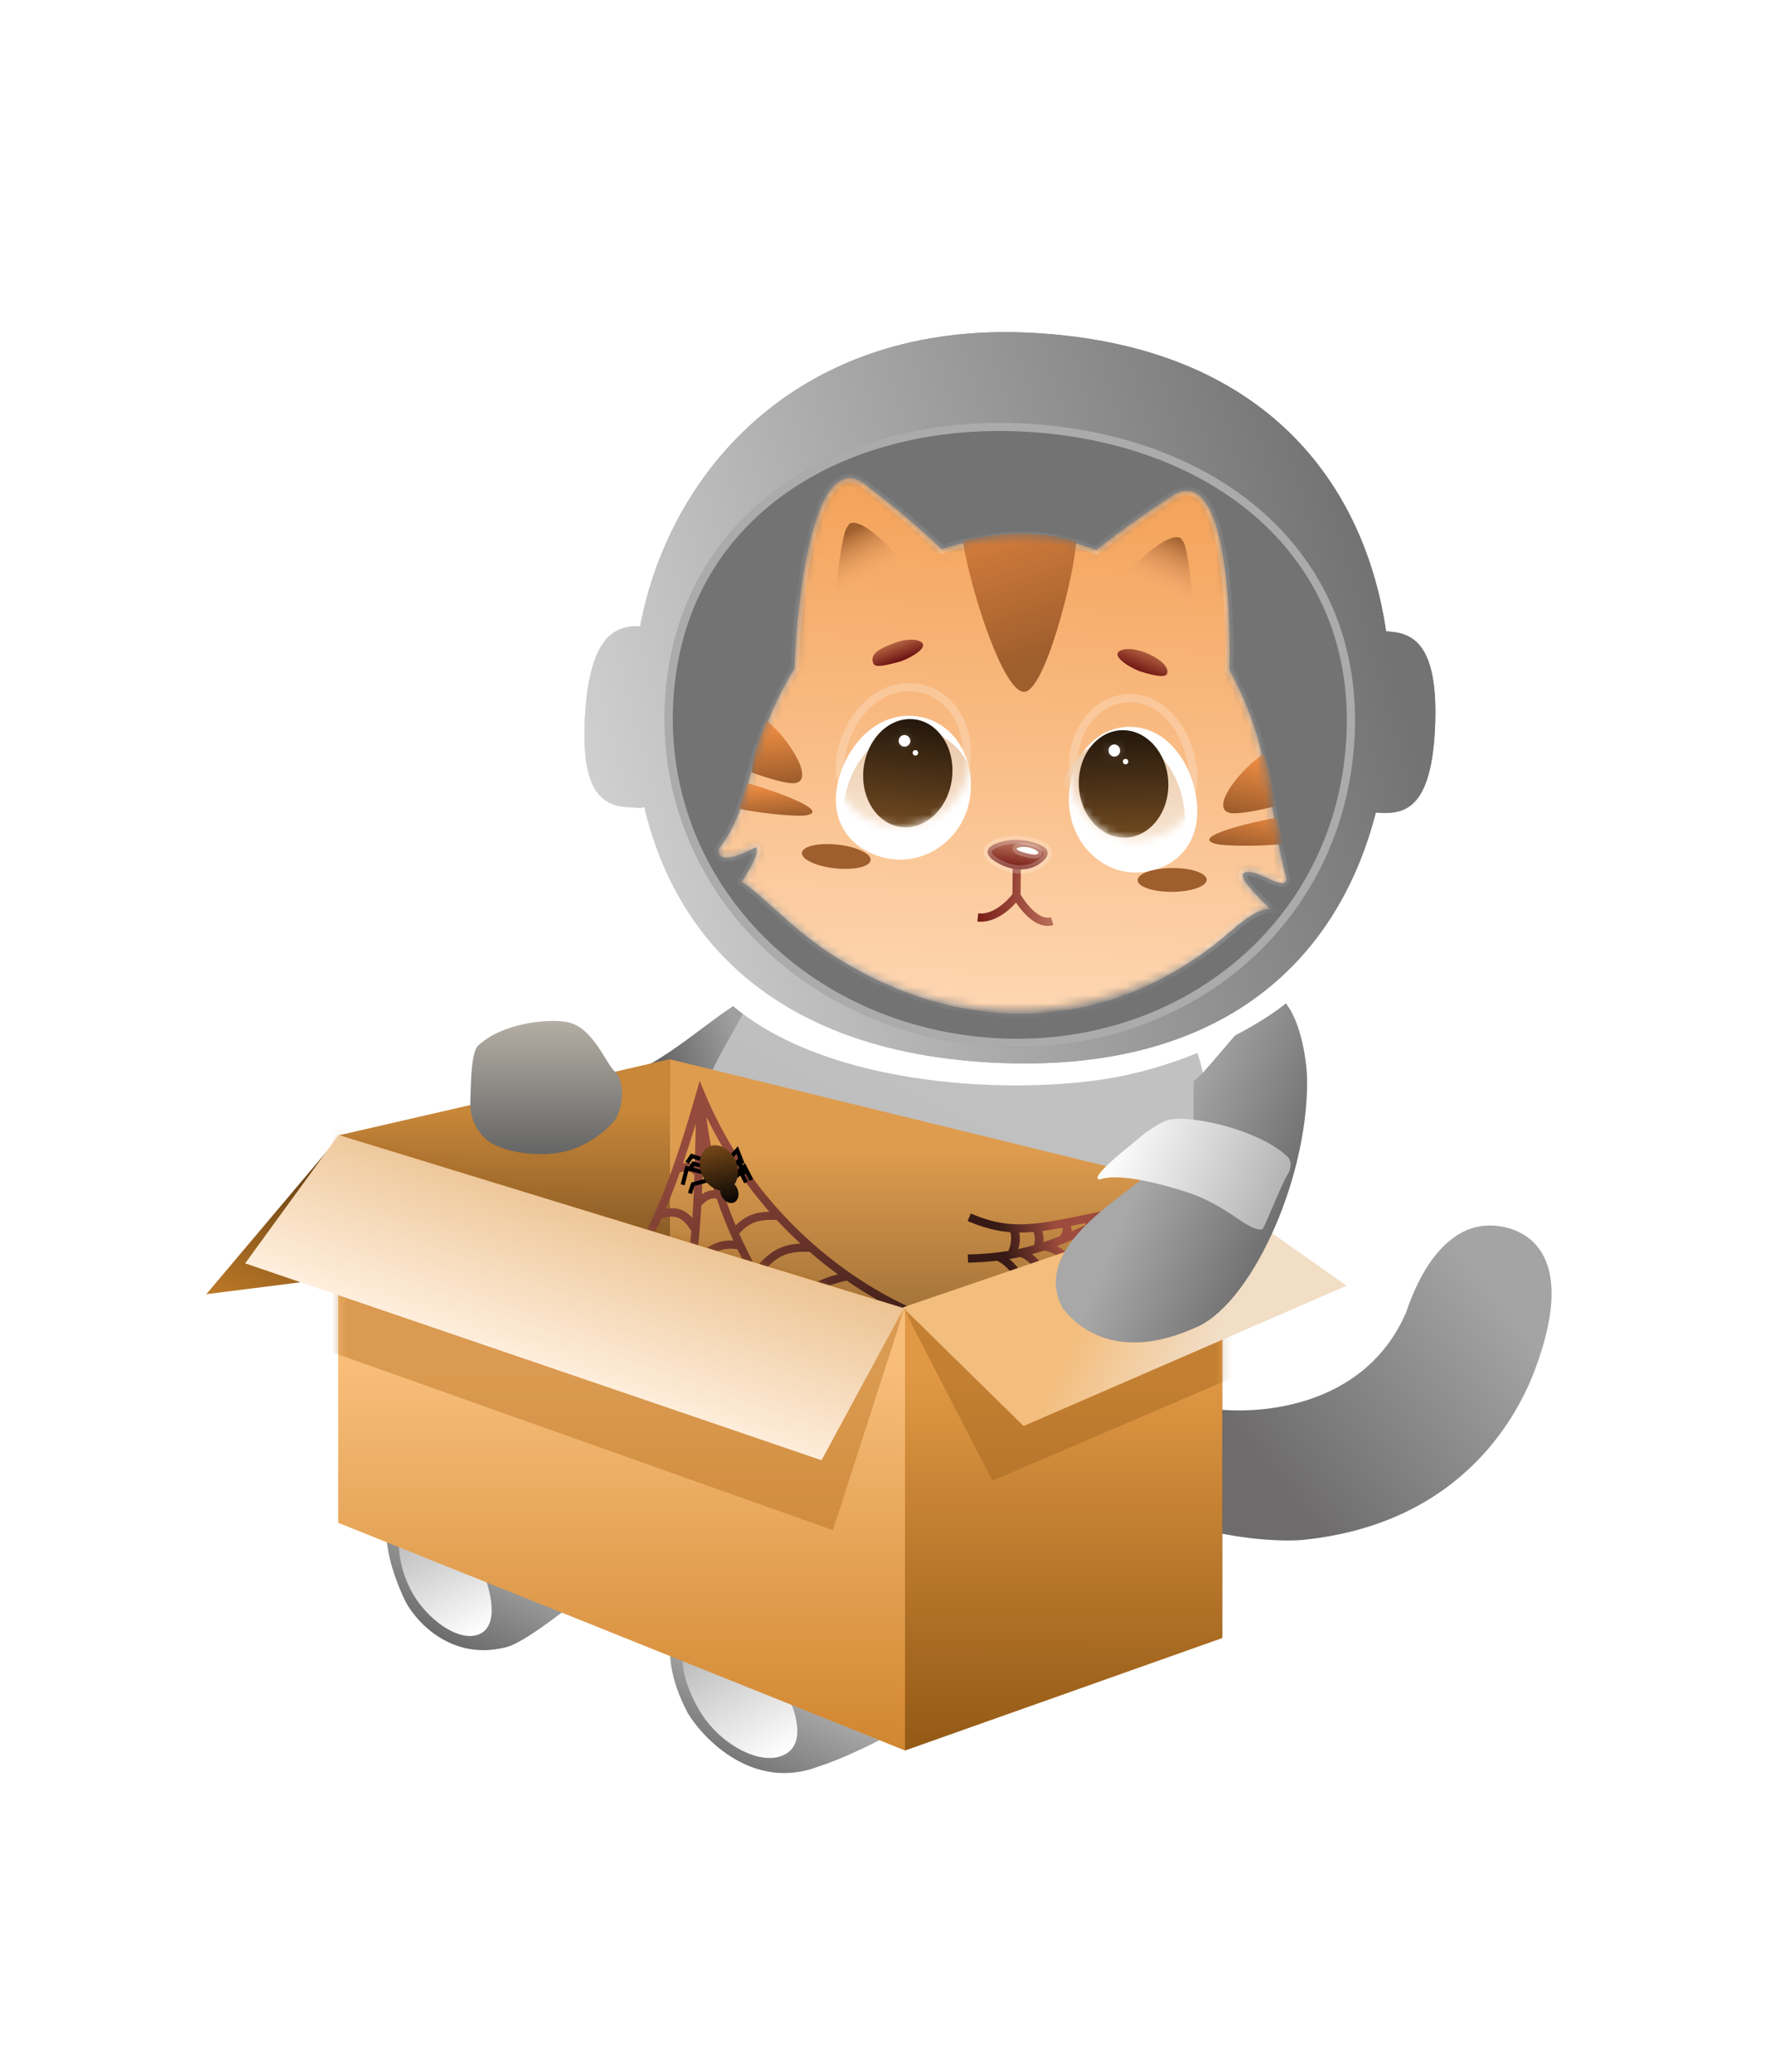 <svg width="216" height="253" viewBox="0 0 216 253" fill="none" xmlns="http://www.w3.org/2000/svg">
<path d="M80.599 160.945C84.189 147.627 85.347 128.433 90.409 121.918L144.944 126.118C147.558 128.753 148.419 142.329 148.915 147.178C151.442 171.903 138.766 188.965 132.112 194.405C118.756 207.52 105.029 214.08 99.835 215.721C92.08 218.616 86.024 212.536 83.966 209.134C79.628 200.825 82.829 196.408 84.971 195.238C89.171 193.826 92.762 184.815 92.798 184.091L88.597 180.69C85.438 178.048 83.581 181.694 83.581 183.295C83.581 184.381 66.275 199.942 61.859 201.1C54.898 202.926 50.478 197.638 49.366 195.238C45.489 186.871 47.247 181.944 50.478 180.69L80.599 160.945Z" fill="url(#paint0_linear_330_3178)"/>
<path d="M58.228 190.232C59.943 193.666 61.057 198.267 58.642 199.472C56.227 200.678 51.971 197.762 50.068 193.952C48.166 190.142 48.271 185.783 50.228 184.806C52.184 183.83 56.514 186.797 58.228 190.232Z" fill="url(#paint1_linear_330_3178)"/>
<path d="M95.066 204.812C97.684 209.337 98.179 212.856 95.935 214.154C93.037 215.831 87.784 212.96 85.364 208.778C82.945 204.595 82.466 200.624 85.364 198.947C88.262 197.27 92.447 200.287 95.066 204.812Z" fill="url(#paint2_linear_330_3178)"/>
<path d="M171.695 160.226C166.539 172.159 153.038 172.946 146.932 171.847C141.743 174.949 133.356 181.919 141.321 184.989C149.285 188.059 156.586 188.271 159.241 187.994C179.225 185.904 185.694 171.847 187.443 167.177C192.279 154.26 187.443 150.265 182.917 149.691C176.473 148.875 173.07 156.075 171.695 160.226Z" fill="url(#paint3_linear_330_3178)"/>
<path d="M91.749 121.933C89.794 121.535 81.178 130.1 76.797 130.933L78.137 133.663L85.775 133.032L87.875 128.884L91.749 121.933Z" fill="url(#paint4_linear_330_3178)"/>
<path d="M25.19 158.013L41.228 139.006V155.985L25.19 158.013Z" fill="url(#paint5_linear_330_3178)"/>
<path d="M81.828 173.905L81.828 129.34L149.238 145.848L149.238 199.826L81.828 173.905Z" fill="url(#paint6_linear_330_3178)"/>
<path d="M41.387 185.599L41.388 138.608L81.826 129.304L81.826 175.209L41.387 185.599Z" fill="url(#paint7_linear_330_3178)"/>
<g filter="url(#filter0_d_330_3178)">
<path d="M113.708 157.929C104.356 155.768 89.235 146.826 81.983 129.293L81.434 127.965L81.04 129.348C78.318 138.917 76.001 144.879 73.167 149.416C70.339 153.943 66.979 157.083 62.113 160.983L62.738 161.763C65.931 159.204 68.513 156.941 70.733 154.382C71.168 154.315 71.699 154.362 72.298 154.53C73.002 154.727 73.765 155.079 74.517 155.544C75.923 156.413 77.246 157.646 78.067 158.906C77.158 161.829 75.945 164.842 74.318 168.218L74.768 168.435L75.219 168.652C76.313 166.382 77.221 164.27 77.979 162.241C79.016 161.364 80.477 160.81 82.149 160.506C83.856 160.195 85.739 160.151 87.519 160.259C89.298 160.367 90.959 160.626 92.212 160.911C92.84 161.054 93.357 161.202 93.733 161.337C93.921 161.405 94.066 161.466 94.166 161.518C94.281 161.578 94.291 161.601 94.268 161.572L94.277 161.565C96.699 164.612 99.303 167.416 101.962 169.923L102.648 169.196C101.613 168.22 100.589 167.198 99.581 166.137C100.981 163.761 102.193 162.105 103.642 160.832C105.144 159.511 106.927 158.573 109.494 157.688C110.9 158.21 112.239 158.616 113.482 158.903L113.708 157.929ZM89.653 155.058C90.751 156.801 91.921 158.49 93.149 160.114C92.926 160.054 92.687 159.994 92.434 159.936C91.127 159.639 89.414 159.372 87.581 159.261C85.749 159.15 83.78 159.192 81.97 159.521C80.741 159.744 79.564 160.105 78.549 160.654C78.983 159.381 79.358 158.133 79.684 156.889C80.234 156.32 81.06 155.854 82.048 155.501C83.047 155.143 84.176 154.91 85.27 154.787C86.364 154.665 87.407 154.653 88.229 154.729C88.641 154.768 88.986 154.826 89.25 154.9C89.461 154.958 89.587 155.017 89.653 155.058ZM76.91 150.588C78.008 151.134 79.014 151.94 79.576 152.753C79.275 154.403 78.902 156.019 78.439 157.652C77.545 156.498 76.33 155.433 75.068 154.653C74.264 154.155 73.427 153.765 72.626 153.541C72.281 153.445 71.936 153.378 71.598 153.348C72.441 152.299 73.234 151.192 73.989 149.987C74.721 149.812 75.803 150.038 76.91 150.588ZM86.042 148.533C86.905 150.336 87.856 152.096 88.88 153.804C88.703 153.776 88.516 153.752 88.321 153.734C87.421 153.65 86.309 153.664 85.158 153.793C84.007 153.923 82.799 154.17 81.71 154.559C81.126 154.768 80.567 155.025 80.066 155.331C80.39 153.918 80.655 152.501 80.872 151.048C81.806 149.986 82.627 149.263 83.469 148.857C84.24 148.485 85.055 148.365 86.042 148.533ZM78.67 144.641C79.247 144.829 79.812 145.308 80.414 146.292C80.262 148.072 80.066 149.76 79.806 151.404C79.146 150.716 78.282 150.102 77.39 149.659C76.505 149.219 75.525 148.914 74.638 148.907C75.373 147.644 76.075 146.276 76.76 144.765C77.537 144.517 78.143 144.469 78.67 144.641ZM83.518 142.363C84.107 144.098 84.788 145.801 85.546 147.468C84.643 147.412 83.821 147.575 83.034 147.955C82.364 148.279 81.732 148.754 81.103 149.353C81.344 147.402 81.511 145.37 81.633 143.19C82.017 142.798 82.341 142.547 82.653 142.421C82.912 142.316 83.185 142.286 83.518 142.363ZM108.089 157.137C105.992 157.944 104.383 158.848 102.981 160.08C101.472 161.407 100.23 163.092 98.867 165.377C97.969 164.408 97.087 163.406 96.226 162.374C97.147 160.45 97.993 159.077 99.124 157.997C100.302 156.874 101.823 156.035 104.142 155.259C105.489 155.98 106.811 156.606 108.089 157.137ZM102.97 154.613C101.019 155.341 99.593 156.168 98.435 157.274C97.266 158.389 96.397 159.762 95.526 161.525C94.531 160.299 93.569 159.032 92.644 157.729C93.382 155.997 94.13 154.89 95.124 154.103C96.135 153.303 97.446 152.796 99.382 152.351C100.583 153.181 101.783 153.934 102.97 154.613ZM80.793 139.463C80.73 141.317 80.651 143.053 80.537 144.704C80.079 144.188 79.586 143.843 79.034 143.663C78.472 143.48 77.886 143.481 77.27 143.602C77.855 142.234 78.43 140.754 79.006 139.137C79.463 139.022 79.811 138.987 80.095 139.041C80.346 139.089 80.575 139.21 80.793 139.463ZM98.307 151.588C96.737 152.006 95.511 152.521 94.503 153.318C93.454 154.149 92.679 155.253 91.975 156.768C90.857 155.137 89.8 153.452 88.824 151.718C89.822 150.484 90.647 149.753 91.527 149.336C92.431 148.907 93.446 148.78 94.871 148.849C96.005 149.834 97.153 150.747 98.307 151.588ZM90.84 144.945C91.787 145.968 92.758 146.933 93.745 147.842C92.763 147.88 91.907 148.048 91.098 148.432C90.115 148.899 89.245 149.66 88.305 150.774C87.568 149.41 86.878 148.019 86.249 146.601C86.916 145.906 87.478 145.492 88.128 145.248C88.806 144.994 89.626 144.906 90.84 144.945ZM81.886 136.371C82.228 138.044 82.662 139.695 83.176 141.321C82.865 141.319 82.567 141.376 82.276 141.494C82.077 141.575 81.886 141.682 81.703 141.809C81.782 140.1 81.839 138.298 81.886 136.371ZM86.192 139.136C87.373 140.854 88.627 142.455 89.934 143.942C89.106 143.967 88.41 144.074 87.777 144.312C87.051 144.584 86.443 145.014 85.823 145.613C85.054 143.788 84.382 141.923 83.826 140.025C84.275 139.532 84.613 139.303 84.943 139.193C85.266 139.086 85.636 139.077 86.192 139.136ZM80.954 133.192C80.92 134.958 80.882 136.619 80.835 138.194C80.682 138.122 80.521 138.068 80.349 138.035C80.044 137.977 79.724 137.985 79.392 138.034C79.907 136.538 80.426 134.93 80.954 133.192ZM82.252 132.34C83.236 134.384 84.326 136.302 85.498 138.099C85.198 138.108 84.91 138.15 84.628 138.244C84.231 138.375 83.874 138.601 83.516 138.923C82.937 136.765 82.507 134.568 82.252 132.34Z" fill="url(#paint8_linear_330_3178)"/>
</g>
<g filter="url(#filter1_d_330_3178)">
<path d="M137.354 143.323C132.312 144.302 129.077 145.123 126.323 145.396C123.62 145.663 121.427 145.393 118.538 144.163L118.147 145.082C120.054 145.894 121.693 146.313 123.355 146.444C123.372 146.493 123.39 146.547 123.404 146.608C123.456 146.827 123.475 147.095 123.458 147.383C123.431 147.856 123.309 148.343 123.125 148.733C121.631 148.978 120.026 149.119 118.171 149.165L118.184 149.665L118.196 150.165C119.471 150.133 120.634 150.054 121.724 149.932C122.309 150.176 122.875 150.65 123.396 151.285C123.94 151.947 124.413 152.748 124.795 153.545C125.178 154.341 125.464 155.117 125.639 155.721C125.727 156.023 125.784 156.273 125.813 156.456C125.827 156.547 125.833 156.612 125.834 156.652C125.834 156.656 125.834 156.66 125.834 156.663C125.058 158.413 124.436 160.187 123.959 161.916L124.923 162.182C125.092 161.57 125.279 160.953 125.485 160.335C126.799 160.417 127.768 160.574 128.629 160.897C129.539 161.238 130.359 161.777 131.347 162.661C131.457 163.374 131.6 164.036 131.771 164.634L132.733 164.358C131.432 159.822 131.751 151.23 137.829 144.139L138.763 143.049L137.354 143.323ZM127.64 153.132C127.241 153.811 126.869 154.501 126.522 155.199C126.33 154.587 126.053 153.855 125.696 153.112C125.291 152.268 124.778 151.392 124.169 150.65C123.892 150.313 123.587 149.999 123.259 149.724C123.71 149.651 124.15 149.564 124.584 149.472C124.92 149.579 125.288 149.806 125.659 150.134C126.05 150.479 126.421 150.909 126.737 151.351C127.053 151.794 127.306 152.237 127.466 152.598C127.546 152.779 127.598 152.93 127.625 153.043C127.634 153.082 127.637 153.112 127.64 153.132ZM126.256 148.024C125.623 148.206 124.988 148.369 124.338 148.506C124.441 148.158 124.503 147.794 124.523 147.446C124.542 147.118 124.522 146.789 124.457 146.488C125.019 146.491 125.59 146.465 126.182 146.413C126.263 146.58 126.329 146.817 126.352 147.102C126.381 147.446 126.341 147.78 126.256 148.024ZM129.673 150.085C129.191 150.721 128.737 151.375 128.309 152.043C128.12 151.647 127.86 151.204 127.551 150.771C127.201 150.281 126.781 149.791 126.321 149.385C126.221 149.297 126.117 149.211 126.011 149.13C126.524 148.992 127.034 148.842 127.545 148.675C128.211 148.84 128.687 149.025 129.031 149.27C129.314 149.472 129.524 149.727 129.673 150.085ZM129.767 146.109C129.775 146.274 129.704 146.524 129.425 146.926C128.739 147.2 128.072 147.444 127.412 147.664C127.431 147.459 127.433 147.252 127.417 147.052C127.396 146.806 127.347 146.542 127.259 146.294C128.023 146.193 128.83 146.058 129.7 145.894C129.744 145.97 129.763 146.04 129.767 146.109ZM125.844 156.64C125.847 156.628 125.85 156.613 125.857 156.597L125.862 156.6C125.856 156.613 125.85 156.627 125.844 156.64ZM131.181 161.221C130.453 160.66 129.753 160.25 128.979 159.96C128.057 159.614 127.056 159.446 125.826 159.356C125.992 158.901 126.169 158.446 126.356 157.991C127.361 157.972 128.116 158.038 128.808 158.268C129.542 158.511 130.245 158.95 131.114 159.736C131.119 160.247 131.143 160.743 131.181 161.221ZM131.83 147.559C131.312 148.095 130.818 148.652 130.347 149.227C130.153 148.926 129.911 148.67 129.611 148.456C129.443 148.336 129.259 148.232 129.063 148.139C129.784 147.867 130.519 147.566 131.286 147.235C131.502 147.304 131.639 147.371 131.728 147.444C131.768 147.476 131.802 147.513 131.83 147.559ZM131.136 158.447C130.457 157.914 129.815 157.549 129.122 157.319C128.399 157.08 127.647 156.995 126.784 156.988C127.029 156.44 127.287 155.895 127.562 155.356C128.433 155.307 129.04 155.388 129.566 155.616C130.11 155.851 130.616 156.263 131.249 156.955C131.195 157.462 131.158 157.96 131.136 158.447ZM131.417 155.699C130.949 155.259 130.484 154.924 129.963 154.698C129.398 154.454 128.797 154.35 128.1 154.342C128.475 153.665 128.876 152.999 129.302 152.348C129.999 152.498 130.452 152.68 130.793 152.926C131.15 153.185 131.426 153.544 131.721 154.124C131.601 154.655 131.5 155.18 131.417 155.699ZM132.537 145.584C131.942 145.856 131.371 146.11 130.817 146.348C130.83 146.259 130.836 146.171 130.832 146.083C130.824 145.942 130.793 145.813 130.746 145.69C131.301 145.58 131.881 145.46 132.491 145.333C132.506 145.362 132.518 145.389 132.527 145.414C132.543 145.464 132.549 145.518 132.537 145.584ZM132.486 151.453C132.331 151.898 132.191 152.343 132.064 152.785C131.866 152.53 131.644 152.307 131.38 152.116C130.971 151.82 130.489 151.619 129.902 151.464C130.239 150.987 130.59 150.521 130.956 150.065C131.33 150.184 131.582 150.313 131.79 150.491C132.023 150.69 132.233 150.977 132.486 151.453ZM133.965 148.057C133.577 148.792 133.233 149.531 132.932 150.27C132.782 150.065 132.622 149.886 132.441 149.731C132.198 149.524 131.933 149.371 131.636 149.248C132.166 148.639 132.725 148.055 133.312 147.499C133.541 147.569 133.66 147.639 133.738 147.71C133.814 147.781 133.883 147.88 133.965 148.057ZM132.544 146.847C132.509 146.806 132.471 146.767 132.43 146.729C132.582 146.661 132.736 146.592 132.891 146.521C132.774 146.629 132.659 146.738 132.544 146.847ZM133.532 145.124C133.531 145.122 133.53 145.12 133.529 145.118C133.538 145.116 133.547 145.114 133.556 145.112C133.548 145.116 133.54 145.12 133.532 145.124ZM135.307 145.808C135.025 146.227 134.761 146.648 134.512 147.072C134.482 147.039 134.45 147.007 134.417 146.976C134.328 146.894 134.23 146.825 134.126 146.764C134.509 146.433 134.901 146.113 135.307 145.808Z" fill="url(#paint9_linear_330_3178)"/>
</g>
<path d="M41.3 185.925V138.645L110.52 159.765V213.729L41.3 185.925Z" fill="url(#paint10_linear_330_3178)"/>
<mask id="mask0_330_3178" style="mask-type:alpha" maskUnits="userSpaceOnUse" x="41" y="138" width="70" height="76">
<path d="M41.3 185.925V138.645L110.52 159.765V213.729L41.3 185.925Z" fill="url(#paint11_linear_330_3178)"/>
</mask>
<g mask="url(#mask0_330_3178)">
<g filter="url(#filter2_f_330_3178)">
<path d="M101.703 186.83L110.427 159.787L36.607 134.445L24.664 159.461L101.703 186.83Z" fill="#AF6815" fill-opacity="0.4"/>
</g>
</g>
<path d="M110.505 213.729V160.003L149.241 146.102V199.999L110.505 213.729Z" fill="url(#paint12_linear_330_3178)"/>
<mask id="mask1_330_3178" style="mask-type:alpha" maskUnits="userSpaceOnUse" x="110" y="146" width="40" height="68">
<path d="M110.505 213.729V160.003L149.241 146.102V199.999L110.505 213.729Z" fill="url(#paint13_linear_330_3178)"/>
</mask>
<g mask="url(#mask1_330_3178)">
<g filter="url(#filter3_f_330_3178)">
<path d="M121.181 180.784L110.356 159.823L149.235 149.631L160.461 163.95L121.181 180.784Z" fill="#995E19" fill-opacity="0.4"/>
</g>
</g>
<path d="M124.982 174.11L110.236 159.627L149.239 146.289L164.43 156.979L124.982 174.11Z" fill="url(#paint14_linear_330_3178)"/>
<path d="M100.311 178.286L110.339 159.75L41.337 138.572L29.933 154.248L100.311 178.286Z" fill="url(#paint15_linear_330_3178)"/>
<g filter="url(#filter4_d_330_3178)">
<path d="M139.107 140.201C142.438 137.377 145.736 133.612 145.736 133.612L145.735 128C147.57 126.914 154.881 116.288 156.635 118.081C158.874 120.371 159.595 125.676 159.604 128C159.652 140.432 152.497 155.669 145.736 158.193C137.835 161.669 132.519 159.352 129.723 155.669C126.075 148.781 135.777 143.024 139.107 140.201Z" fill="url(#paint16_linear_330_3178)"/>
</g>
<path d="M89.662 122.969C87.274 120.434 89.662 119.24 90.808 119.24L120.928 127.313L152.272 119.24C152.272 119.24 157.312 117.574 158.543 118.045C159.774 118.515 158.798 120.615 157.565 121.991C156.333 123.366 147.365 129.594 135.674 131.621C123.983 133.648 101.682 132.852 89.662 122.969Z" fill="white"/>
<path d="M69.372 124.814C72.449 125.494 73.969 129.883 75.128 130.896C76.286 131.91 76.242 135.494 74.838 137.051C73.435 138.607 71.218 140.132 68.611 140.671C66.005 141.209 62.566 140.852 60.357 139.766C58.349 138.778 57.352 136.471 57.425 134.842C57.497 133.213 57.425 129.05 58.258 127.783C61.262 124.814 67.188 124.332 69.372 124.814Z" fill="url(#paint17_linear_330_3178)"/>
<g filter="url(#filter5_f_330_3178)">
<path d="M125.81 40.627C154.817 42.096 166.69 59.499 169.241 77.087C172.12 77.242 175.764 78.045 175.205 89.097C174.674 99.571 170.89 99.376 167.989 99.208C163.173 117.924 148.541 131.124 121.297 129.745C95.927 128.46 82.715 115.701 78.675 98.523C78.482 98.603 78.248 98.639 77.965 98.624C75.024 98.475 70.852 98.781 71.407 87.817C71.941 77.262 75.346 76.393 78.16 76.456C81.865 57.03 97.972 39.218 125.81 40.627Z" fill="url(#paint18_linear_330_3178)"/>
</g>
<path d="M125.81 40.627C154.817 42.096 166.69 59.499 169.241 77.087C172.12 77.242 175.764 78.045 175.205 89.097C174.674 99.571 170.89 99.376 167.989 99.208C163.173 117.924 148.541 131.124 121.297 129.745C95.927 128.46 82.715 115.701 78.675 98.523C78.482 98.603 78.248 98.639 77.965 98.624C75.024 98.475 70.852 98.781 71.407 87.817C71.941 77.262 75.346 76.393 78.16 76.456C81.865 57.03 97.972 39.218 125.81 40.627Z" fill="url(#paint19_linear_330_3178)"/>
<path d="M81.381 83.476C78.937 106.16 96.088 125.099 119.237 127.561C142.386 130.023 162.768 115.074 165.212 92.391C167.656 69.707 151.403 54.414 128.253 51.952C105.104 49.49 83.825 60.793 81.381 83.476Z" fill="#737373"/>
<path d="M128.2 52.449C116.716 51.228 105.726 53.425 97.318 58.708C88.922 63.984 83.083 72.348 81.878 83.529C79.468 105.902 96.379 124.628 119.29 127.064C142.196 129.5 162.304 114.717 164.715 92.338C165.922 81.137 162.514 71.79 155.968 64.934C149.414 58.07 139.682 53.67 128.2 52.449Z" stroke="white" stroke-opacity="0.4"/>
<mask id="mask2_330_3178" style="mask-type:alpha" maskUnits="userSpaceOnUse" x="87" y="57" width="71" height="67">
<path d="M150.2 81.934C150.416 72.5 149.363 57.087 143.466 60.37C141.53 61.607 137.17 64.54 133.903 67.178C132.171 66.518 130.309 65.996 128.311 65.646C124.986 65.165 120.176 65.357 115.06 67.048C111.972 64.039 107.42 60.431 105.464 58.955C99.545 55.03 97.433 72.3 97.076 81.499C95.123 84.644 93.425 88.358 92.115 92.734C91.373 95.215 90.613 100.112 87.762 103.62C87.573 104.479 88.199 105.652 92.214 103.468C92.56 103.489 92.709 104.369 90.539 107.716C91.516 108.12 93.559 110.113 96.525 112.719C108.398 123.152 128.283 128.958 148.835 115.368C149.646 114.832 153.108 110.885 155.104 110.986C152.938 108.814 150.018 106.001 153.052 106.548C154.141 106.745 157.914 109.616 157.066 107.129C156.074 104.223 155.687 99.493 154.499 94.346C154.047 91.128 152.726 86.531 150.2 81.934Z" fill="url(#paint20_linear_330_3178)"/>
<path d="M150.2 81.934L149.762 82.175L149.697 82.057L149.7 81.922L150.2 81.934ZM143.466 60.37L143.197 59.948L143.21 59.94L143.223 59.933L143.466 60.37ZM133.903 67.178L134.217 67.567L133.994 67.747L133.725 67.645L133.903 67.178ZM128.311 65.646L128.382 65.151L128.39 65.153L128.397 65.154L128.311 65.646ZM115.06 67.048L115.217 67.522L114.928 67.618L114.711 67.406L115.06 67.048ZM105.464 58.955L105.74 58.538L105.753 58.547L105.765 58.556L105.464 58.955ZM97.076 81.499L97.576 81.519L97.571 81.651L97.501 81.763L97.076 81.499ZM92.115 92.734L91.636 92.59L91.636 92.59L92.115 92.734ZM87.762 103.62L87.274 103.512L87.299 103.396L87.374 103.304L87.762 103.62ZM92.214 103.468L91.975 103.028L92.102 102.96L92.246 102.969L92.214 103.468ZM90.539 107.716L90.348 108.178L89.792 107.948L90.119 107.444L90.539 107.716ZM96.525 112.719L96.195 113.095L96.525 112.719ZM148.835 115.368L149.111 115.786L149.111 115.786L148.835 115.368ZM155.104 110.986L155.458 110.633L156.374 111.551L155.079 111.485L155.104 110.986ZM153.052 106.548L153.141 106.056L153.141 106.056L153.052 106.548ZM157.066 107.129L157.539 106.967L157.539 106.967L157.066 107.129ZM154.499 94.346L154.012 94.459L154.007 94.437L154.004 94.416L154.499 94.346ZM150.2 81.934L149.7 81.922C149.808 77.218 149.598 71.052 148.636 66.486C148.152 64.188 147.493 62.376 146.649 61.344C146.235 60.837 145.803 60.551 145.354 60.456C144.908 60.361 144.37 60.438 143.709 60.806L143.466 60.37L143.223 59.933C144.036 59.48 144.821 59.321 145.561 59.477C146.297 59.634 146.913 60.087 147.424 60.711C148.429 61.94 149.125 63.956 149.615 66.28C150.6 70.959 150.808 77.216 150.7 81.945L150.2 81.934ZM143.466 60.37L143.735 60.791C141.806 62.024 137.464 64.946 134.217 67.567L133.903 67.178L133.589 66.789C136.876 64.135 141.254 61.19 143.197 59.948L143.466 60.37ZM133.903 67.178L133.725 67.645C132.022 66.996 130.192 66.484 128.224 66.139L128.311 65.646L128.397 65.154C130.427 65.509 132.319 66.039 134.081 66.711L133.903 67.178ZM128.311 65.646L128.239 66.141C124.992 65.671 120.26 65.856 115.217 67.522L115.06 67.048L114.903 66.573C120.093 64.858 124.981 64.659 128.382 65.151L128.311 65.646ZM115.06 67.048L114.711 67.406C111.645 64.419 107.113 60.826 105.163 59.354L105.464 58.955L105.765 58.556C107.726 60.036 112.298 63.659 115.409 66.69L115.06 67.048ZM105.464 58.955L105.187 59.372C104.525 58.933 103.975 58.826 103.509 58.911C103.034 58.998 102.559 59.301 102.086 59.853C101.128 60.973 100.321 62.956 99.668 65.433C98.369 70.358 97.754 76.933 97.576 81.519L97.076 81.499L96.577 81.48C96.755 76.866 97.374 70.207 98.701 65.178C99.36 62.678 100.212 60.505 101.326 59.203C101.89 58.544 102.553 58.07 103.329 57.928C104.112 57.784 104.923 57.996 105.74 58.538L105.464 58.955ZM97.076 81.499L97.501 81.763C95.572 84.868 93.892 88.541 92.594 92.877L92.115 92.734L91.636 92.59C92.957 88.175 94.673 84.42 96.651 81.236L97.076 81.499ZM92.115 92.734L92.594 92.877C92.412 93.484 92.23 94.238 92.007 95.112C91.786 95.977 91.529 96.944 91.205 97.946C90.557 99.946 89.631 102.113 88.15 103.935L87.762 103.62L87.374 103.304C88.744 101.619 89.623 99.583 90.254 97.638C90.568 96.666 90.819 95.724 91.038 94.864C91.256 94.012 91.447 93.223 91.636 92.59L92.115 92.734ZM87.762 103.62L88.25 103.727C88.218 103.873 88.233 103.984 88.264 104.049C88.283 104.088 88.328 104.158 88.51 104.195C88.715 104.236 89.074 104.227 89.656 104.054C90.232 103.884 90.99 103.564 91.975 103.028L92.214 103.468L92.453 103.907C91.431 104.463 90.605 104.816 89.94 105.013C89.281 105.208 88.743 105.262 88.313 105.175C87.86 105.084 87.533 104.837 87.363 104.483C87.204 104.153 87.211 103.796 87.274 103.512L87.762 103.62ZM92.214 103.468L92.246 102.969C92.4 102.978 92.557 103.039 92.683 103.164C92.803 103.284 92.865 103.432 92.893 103.568C92.947 103.828 92.903 104.14 92.799 104.488C92.588 105.199 92.051 106.304 90.958 107.988L90.539 107.716L90.119 107.444C91.197 105.782 91.671 104.773 91.841 104.202C91.882 104.063 91.903 103.958 91.912 103.883C91.916 103.846 91.917 103.818 91.916 103.799C91.916 103.78 91.914 103.772 91.914 103.772C91.914 103.772 91.916 103.783 91.926 103.802C91.935 103.821 91.951 103.847 91.978 103.874C92.038 103.934 92.115 103.962 92.183 103.967L92.214 103.468ZM90.539 107.716L90.73 107.254C91.037 107.381 91.39 107.614 91.771 107.903C92.16 108.198 92.61 108.576 93.115 109.015C94.106 109.879 95.396 111.062 96.855 112.344L96.525 112.719L96.195 113.095C94.688 111.771 93.473 110.654 92.458 109.769C91.958 109.334 91.529 108.974 91.167 108.7C90.799 108.421 90.53 108.253 90.348 108.178L90.539 107.716ZM96.525 112.719L96.855 112.344C108.59 122.655 128.228 128.395 148.559 114.951L148.835 115.368L149.111 115.786C128.338 129.521 108.206 123.649 96.195 113.095L96.525 112.719ZM148.835 115.368L148.559 114.951C148.625 114.908 148.743 114.811 148.92 114.651C149.091 114.496 149.296 114.303 149.532 114.08C150.001 113.637 150.581 113.088 151.2 112.558C151.817 112.03 152.488 111.508 153.143 111.122C153.782 110.745 154.479 110.454 155.13 110.487L155.104 110.986L155.079 111.485C154.732 111.468 154.247 111.631 153.65 111.983C153.069 112.326 152.449 112.805 151.85 113.318C151.253 113.829 150.69 114.362 150.219 114.807C149.986 115.027 149.772 115.23 149.59 115.393C149.415 115.551 149.247 115.695 149.111 115.786L148.835 115.368ZM155.104 110.986L154.75 111.339C153.688 110.274 152.37 108.985 151.716 108.03C151.55 107.788 151.406 107.54 151.324 107.303C151.246 107.078 151.189 106.762 151.348 106.468C151.516 106.157 151.831 106.037 152.111 105.998C152.394 105.958 152.741 105.984 153.141 106.056L153.052 106.548L152.963 107.041C152.605 106.976 152.379 106.97 152.249 106.988C152.117 107.007 152.179 107.034 152.228 106.943C152.268 106.869 152.225 106.848 152.269 106.976C152.309 107.091 152.395 107.254 152.54 107.465C153.129 108.322 154.354 109.526 155.458 110.633L155.104 110.986ZM153.052 106.548L153.141 106.056C153.34 106.092 153.565 106.181 153.777 106.276C153.997 106.375 154.241 106.499 154.49 106.629C154.997 106.894 155.521 107.181 155.988 107.388C156.22 107.491 156.419 107.565 156.578 107.605C156.753 107.649 156.812 107.634 156.802 107.637C156.786 107.642 156.75 107.659 156.718 107.697C156.688 107.734 156.686 107.761 156.687 107.751C156.693 107.713 156.691 107.578 156.593 107.29L157.066 107.129L157.539 106.967C157.653 107.301 157.718 107.621 157.676 107.901C157.653 108.05 157.598 108.203 157.489 108.334C157.379 108.467 157.239 108.549 157.097 108.593C156.837 108.673 156.556 108.631 156.333 108.575C156.095 108.514 155.837 108.415 155.583 108.302C155.077 108.078 154.506 107.765 154.026 107.515C153.781 107.387 153.558 107.274 153.367 107.188C153.167 107.098 153.036 107.054 152.963 107.041L153.052 106.548ZM157.066 107.129L156.593 107.29C156.081 105.792 155.731 103.841 155.363 101.661C154.993 99.466 154.601 97.014 154.012 94.459L154.499 94.346L154.986 94.234C155.584 96.825 155.981 99.311 156.349 101.495C156.72 103.693 157.059 105.56 157.539 106.967L157.066 107.129ZM154.499 94.346L154.004 94.416C153.56 91.256 152.258 86.717 149.762 82.175L150.2 81.934L150.638 81.693C153.194 86.344 154.534 91 154.994 94.276L154.499 94.346Z" fill="white" fill-opacity="0.22"/>
</mask>
<g mask="url(#mask2_330_3178)">
<path d="M150.125 81.8C150.329 72.356 149.258 57.098 143.388 60.365C141.456 61.6 137.111 64.523 133.847 67.155C132.13 66.505 130.287 65.992 128.31 65.646C124.974 65.162 120.141 65.357 115.004 67.065C111.915 64.052 107.345 60.429 105.385 58.95C99.436 55.005 97.332 72.471 96.992 81.634C95.074 84.75 93.406 88.42 92.115 92.733C91.373 95.214 90.613 100.111 87.762 103.618C87.573 104.478 88.198 105.651 92.215 103.466C92.56 103.488 92.709 104.369 90.539 107.716C91.516 108.12 93.56 110.103 96.525 112.709C108.398 123.141 129.524 130.127 148.616 115.072C150.499 113.587 153.107 110.885 155.104 110.986C152.937 108.814 150.018 106.001 153.052 106.548C154.141 106.745 157.319 108.871 157.066 107.129C156.084 104.027 155.686 99.492 154.498 94.346C154.041 91.096 152.699 86.441 150.125 81.8Z" fill="url(#paint21_linear_330_3178)"/>
<path d="M150.125 81.8L149.688 82.043L149.622 81.924L149.625 81.789L150.125 81.8ZM143.388 60.365L143.119 59.944L143.132 59.936L143.145 59.928L143.388 60.365ZM133.847 67.155L134.16 67.545L133.937 67.725L133.669 67.623L133.847 67.155ZM128.31 65.646L128.382 65.151L128.39 65.152L128.397 65.153L128.31 65.646ZM115.004 67.065L115.162 67.54L114.873 67.636L114.655 67.423L115.004 67.065ZM105.385 58.95L105.661 58.534L105.674 58.542L105.686 58.551L105.385 58.95ZM96.992 81.634L97.491 81.653L97.487 81.784L97.418 81.896L96.992 81.634ZM92.115 92.733L91.636 92.59L92.115 92.733ZM87.762 103.618L87.274 103.511L87.299 103.395L87.374 103.303L87.762 103.618ZM92.215 103.466L91.976 103.027L92.102 102.958L92.246 102.967L92.215 103.466ZM90.539 107.716L90.347 108.178L89.792 107.948L90.119 107.444L90.539 107.716ZM96.525 112.709L96.195 113.085L96.525 112.709ZM148.616 115.072L148.926 115.465L148.926 115.465L148.616 115.072ZM155.104 110.986L155.458 110.633L156.374 111.551L155.079 111.485L155.104 110.986ZM153.052 106.548L153.141 106.056L153.141 106.056L153.052 106.548ZM157.066 107.129L157.542 106.978L157.555 107.016L157.56 107.057L157.066 107.129ZM154.498 94.346L154.011 94.458L154.006 94.437L154.003 94.415L154.498 94.346ZM150.125 81.8L149.625 81.789C149.727 77.08 149.509 70.95 148.545 66.42C148.06 64.14 147.401 62.346 146.56 61.326C146.147 60.826 145.717 60.543 145.269 60.45C144.825 60.358 144.289 60.436 143.631 60.802L143.388 60.365L143.145 59.928C143.955 59.478 144.736 59.318 145.473 59.471C146.207 59.624 146.822 60.072 147.331 60.69C148.335 61.907 149.032 63.905 149.523 66.212C150.511 70.855 150.727 77.076 150.625 81.811L150.125 81.8ZM143.388 60.365L143.657 60.786C141.733 62.017 137.405 64.928 134.16 67.545L133.847 67.155L133.533 66.766C136.818 64.117 141.18 61.183 143.119 59.944L143.388 60.365ZM133.847 67.155L133.669 67.623C131.983 66.984 130.17 66.48 128.224 66.138L128.31 65.646L128.397 65.153C130.404 65.505 132.278 66.026 134.024 66.688L133.847 67.155ZM128.31 65.646L128.239 66.141C124.98 65.668 120.225 65.856 115.162 67.54L115.004 67.065L114.846 66.591C120.057 64.858 124.969 64.656 128.382 65.151L128.31 65.646ZM115.004 67.065L114.655 67.423C111.589 64.432 107.039 60.824 105.084 59.35L105.385 58.95L105.686 58.551C107.652 60.034 112.242 63.672 115.353 66.707L115.004 67.065ZM105.385 58.95L105.109 59.367C104.443 58.926 103.89 58.82 103.423 58.908C102.946 58.998 102.468 59.305 101.993 59.865C101.031 61 100.222 63.005 99.569 65.503C98.27 70.47 97.661 77.086 97.491 81.653L96.992 81.634L96.492 81.616C96.663 77.02 97.276 70.32 98.602 65.25C99.26 62.73 100.114 60.535 101.23 59.218C101.795 58.553 102.46 58.071 103.238 57.925C104.025 57.777 104.84 57.989 105.661 58.534L105.385 58.95ZM96.992 81.634L97.418 81.896C95.524 84.973 93.873 88.603 92.594 92.877L92.115 92.733L91.636 92.59C92.938 88.238 94.624 84.528 96.566 81.372L96.992 81.634ZM92.115 92.733L92.594 92.877C92.412 93.484 92.23 94.238 92.007 95.111C91.786 95.977 91.529 96.943 91.205 97.945C90.557 99.945 89.631 102.112 88.15 103.934L87.762 103.618L87.374 103.303C88.744 101.618 89.623 99.582 90.254 97.637C90.568 96.666 90.819 95.724 91.038 94.864C91.256 94.012 91.447 93.223 91.636 92.59L92.115 92.733ZM87.762 103.618L88.251 103.726C88.218 103.872 88.233 103.984 88.264 104.048C88.283 104.087 88.328 104.157 88.51 104.194C88.714 104.235 89.073 104.226 89.656 104.053C90.231 103.883 90.99 103.563 91.976 103.027L92.215 103.466L92.454 103.906C91.431 104.462 90.605 104.815 89.94 105.012C89.281 105.207 88.742 105.261 88.312 105.174C87.86 105.083 87.533 104.835 87.363 104.481C87.204 104.152 87.211 103.795 87.274 103.511L87.762 103.618ZM92.215 103.466L92.246 102.967C92.4 102.977 92.558 103.038 92.683 103.163C92.804 103.283 92.865 103.431 92.893 103.567C92.947 103.827 92.903 104.139 92.799 104.487C92.588 105.198 92.05 106.303 90.958 107.988L90.539 107.716L90.119 107.444C91.197 105.781 91.671 104.773 91.841 104.202C91.882 104.062 91.903 103.957 91.912 103.882C91.916 103.845 91.917 103.817 91.916 103.798C91.916 103.779 91.914 103.77 91.914 103.771C91.914 103.771 91.917 103.782 91.926 103.801C91.935 103.82 91.951 103.846 91.978 103.873C92.038 103.932 92.115 103.961 92.183 103.965L92.215 103.466ZM90.539 107.716L90.73 107.254C91.036 107.38 91.389 107.613 91.771 107.901C92.16 108.195 92.61 108.571 93.114 109.009C94.112 109.876 95.391 111.047 96.856 112.333L96.525 112.709L96.195 113.085C94.694 111.765 93.469 110.642 92.459 109.764C91.959 109.331 91.53 108.972 91.168 108.699C90.799 108.421 90.53 108.253 90.347 108.178L90.539 107.716ZM96.525 112.709L96.856 112.333C108.617 122.667 129.468 129.534 148.307 114.68L148.616 115.072L148.926 115.465C129.58 130.719 108.18 123.615 96.195 113.085L96.525 112.709ZM148.616 115.072L148.307 114.68C148.768 114.316 149.273 113.878 149.819 113.413C150.36 112.951 150.936 112.468 151.519 112.034C152.1 111.6 152.702 111.203 153.299 110.921C153.893 110.64 154.516 110.455 155.13 110.486L155.104 110.986L155.079 111.485C154.694 111.466 154.242 111.581 153.727 111.825C153.214 112.067 152.672 112.42 152.117 112.835C151.562 113.249 151.008 113.714 150.468 114.174C149.933 114.629 149.407 115.086 148.926 115.465L148.616 115.072ZM155.104 110.986L154.75 111.339C153.687 110.273 152.37 108.985 151.715 108.03C151.549 107.788 151.406 107.54 151.324 107.303C151.246 107.078 151.189 106.762 151.348 106.468C151.516 106.157 151.831 106.036 152.111 105.997C152.394 105.958 152.74 105.984 153.141 106.056L153.052 106.548L152.963 107.04C152.605 106.976 152.379 106.97 152.249 106.988C152.116 107.006 152.179 107.033 152.228 106.943C152.267 106.869 152.225 106.848 152.269 106.975C152.309 107.09 152.395 107.253 152.54 107.464C153.128 108.322 154.354 109.526 155.458 110.633L155.104 110.986ZM153.052 106.548L153.141 106.056C153.485 106.118 153.948 106.318 154.378 106.51C154.838 106.716 155.307 106.935 155.738 107.098C155.952 107.178 156.142 107.239 156.303 107.274C156.47 107.312 156.572 107.314 156.623 107.306C156.66 107.301 156.614 107.301 156.582 107.355C156.562 107.388 156.595 107.365 156.571 107.201L157.066 107.129L157.56 107.057C157.6 107.328 157.589 107.62 157.44 107.869C157.278 108.139 157.016 108.258 156.774 108.295C156.546 108.33 156.304 108.299 156.085 108.251C155.86 108.2 155.622 108.122 155.386 108.033C154.918 107.857 154.405 107.617 153.97 107.423C153.506 107.216 153.163 107.076 152.963 107.04L153.052 106.548ZM157.066 107.129L156.589 107.279C156.086 105.69 155.736 103.747 155.366 101.588C154.995 99.419 154.601 97.014 154.011 94.458L154.498 94.346L154.985 94.233C155.583 96.823 155.982 99.26 156.352 101.42C156.724 103.591 157.064 105.465 157.542 106.978L157.066 107.129ZM154.498 94.346L154.003 94.415C153.554 91.225 152.231 86.629 149.688 82.043L150.125 81.8L150.562 81.558C153.167 86.254 154.528 90.967 154.993 94.276L154.498 94.346Z" fill="white" fill-opacity="0.22"/>
<path d="M98.356 99.556C101.536 99.068 95.008 96.688 91.295 95.622L90.208 98.722C92.38 99.252 97.17 99.739 98.356 99.556Z" fill="url(#paint22_linear_330_3178)"/>
<path d="M96.593 95.622C99.969 95.871 96.316 90.095 93.616 88.016C92.854 89.979 92.191 91.167 91.745 94.286C92.927 94.762 95.5 95.55 96.593 95.622Z" fill="url(#paint23_linear_330_3178)"/>
<path d="M148.456 103.035C145.341 102.227 152.076 100.519 155.879 99.834L156.646 103.028C154.432 103.336 149.617 103.336 148.456 103.035Z" fill="url(#paint24_linear_330_3178)"/>
<path d="M150.607 99.299C147.223 99.206 151.441 93.828 154.337 92.032C154.897 94.062 155.437 95.311 155.566 98.459C154.341 98.814 151.701 99.337 150.607 99.299Z" fill="url(#paint25_linear_330_3178)"/>
<path d="M125.002 84.473C127.547 84.602 131.197 70.223 131.405 66.112C125.961 64.305 119.149 65.491 117.58 66.118C118.522 72.133 122.457 84.344 125.002 84.473Z" fill="url(#paint26_linear_330_3178)"/>
<path d="M144.373 66.048C145.004 66.152 145.703 73.419 145.974 77.04C143.743 73.084 140.026 71.031 137.857 69.669C142.58 64.779 144.3 65.351 144.373 66.048Z" fill="url(#paint27_linear_330_3178)"/>
<path d="M103.538 64.262C102.901 64.335 101.995 71.825 101.621 75.561C103.971 71.584 107.761 69.658 109.976 68.366C105.373 63.044 103.63 63.543 103.538 64.262Z" fill="url(#paint28_linear_330_3178)"/>
<g filter="url(#filter6_i_330_3178)">
<path d="M118.471 93.13C117.889 98.029 113.522 101.436 109.012 100.901C104.503 100.365 100.937 96.773 102.392 91.221C103.588 86.66 107.264 82.906 111.851 83.45C116.236 83.971 119.052 88.231 118.471 93.13Z" fill="white"/>
</g>
<path d="M111.791 83.947C115.837 84.427 118.532 88.376 117.975 93.071C117.424 97.708 113.295 100.905 109.071 100.404C106.927 100.149 105.04 99.172 103.862 97.638C102.693 96.115 102.183 93.991 102.876 91.348C104.038 86.917 107.552 83.444 111.791 83.947Z" stroke="white" stroke-opacity="0.22"/>
<mask id="mask3_330_3178" style="mask-type:alpha" maskUnits="userSpaceOnUse" x="102" y="83" width="17" height="18">
<path d="M118.471 93.13C117.889 98.029 113.522 101.436 109.013 100.901C104.503 100.365 100.937 96.773 102.392 91.221C103.588 86.66 107.264 82.906 111.851 83.45C116.236 83.971 119.053 88.231 118.471 93.13Z" fill="white"/>
<path d="M111.792 83.947C115.838 84.427 118.532 88.376 117.975 93.071C117.424 97.708 113.295 100.905 109.072 100.404C106.927 100.149 105.04 99.172 103.862 97.638C102.693 96.115 102.183 93.991 102.876 91.348C104.038 86.917 107.553 83.444 111.792 83.947Z" stroke="white" stroke-opacity="0.22"/>
</mask>
<g mask="url(#mask3_330_3178)">
<g filter="url(#filter7_i_330_3178)">
<path d="M119.282 94.139C119.136 99.07 115.087 102.85 110.548 102.716C106.008 102.581 102.138 99.318 103.097 93.659C103.885 89.011 107.215 84.946 111.831 85.083C116.245 85.213 119.428 89.207 119.282 94.139Z" fill="url(#paint29_linear_330_3178)"/>
</g>
<mask id="mask4_330_3178" style="mask-type:alpha" maskUnits="userSpaceOnUse" x="102" y="85" width="18" height="18">
<path d="M119.139 94.745C118.633 99.652 114.318 103.125 109.801 102.659C105.284 102.192 101.663 98.655 103.034 93.082C104.159 88.503 107.778 84.693 112.372 85.167C116.765 85.621 119.646 89.837 119.139 94.745Z" fill="#FFF3E7"/>
</mask>
<g mask="url(#mask4_330_3178)">
<ellipse cx="110.847" cy="94.401" rx="5.433" ry="6.624" transform="rotate(7.098 110.847 94.401)" fill="url(#paint30_linear_330_3178)"/>
<g filter="url(#filter8_f_330_3178)">
<ellipse cx="0.334" cy="0.334" rx="0.334" ry="0.334" transform="matrix(-0.992 -0.124 -0.124 0.992 112.148 91.626)" fill="white"/>
</g>
<g filter="url(#filter9_f_330_3178)">
<mask id="path-45-inside-1_330_3178" fill="white">
<ellipse cx="110.444" cy="90.453" rx="0.711" ry="0.711" transform="rotate(7.098 110.444 90.453)"/>
</mask>
<ellipse cx="110.444" cy="90.453" rx="0.711" ry="0.711" transform="rotate(7.098 110.444 90.453)" fill="white"/>
<path d="M111.149 90.541L110.157 90.417C110.177 90.259 110.321 90.146 110.48 90.166L110.356 91.158L110.233 92.151C111.17 92.267 112.025 91.602 112.141 90.665L111.149 90.541ZM110.356 91.158L110.48 90.166C110.638 90.186 110.751 90.33 110.731 90.489L109.739 90.365L108.747 90.242C108.63 91.179 109.295 92.034 110.233 92.151L110.356 91.158ZM109.739 90.365L110.731 90.489C110.711 90.647 110.567 90.76 110.408 90.74L110.532 89.748L110.655 88.756C109.718 88.639 108.863 89.304 108.747 90.242L109.739 90.365ZM110.532 89.748L110.408 90.74C110.25 90.721 110.137 90.576 110.157 90.417L111.149 90.541L112.141 90.665C112.258 89.727 111.593 88.872 110.655 88.756L110.532 89.748Z" fill="white" fill-opacity="0.22" mask="url(#path-45-inside-1_330_3178)"/>
</g>
</g>
</g>
<g filter="url(#filter10_i_330_3178)">
<path d="M130.515 93.799C130.584 98.77 134.42 102.621 138.785 102.533C143.15 102.445 146.917 99.197 146.078 93.484C145.388 88.791 142.247 84.66 137.807 84.749C133.562 84.835 130.446 88.828 130.515 93.799Z" fill="white"/>
</g>
<path d="M137.814 85.249C133.931 85.328 130.949 89 131.015 93.789C131.081 98.519 134.723 102.115 138.778 102.033C140.842 101.991 142.736 101.204 144.012 99.785C145.281 98.374 145.984 96.289 145.583 93.559C144.91 88.98 141.887 85.167 137.814 85.249Z" stroke="white" stroke-opacity="0.22"/>
<mask id="mask5_330_3178" style="mask-type:alpha" maskUnits="userSpaceOnUse" x="130" y="84" width="17" height="19">
<path d="M130.515 93.799C130.584 98.77 134.42 102.621 138.785 102.533C143.15 102.445 146.917 99.197 146.078 93.484C145.388 88.791 142.247 84.66 137.807 84.749C133.562 84.835 130.446 88.828 130.515 93.799Z" fill="white"/>
<path d="M137.814 85.249C133.931 85.328 130.949 89 131.015 93.789C131.081 98.519 134.723 102.115 138.778 102.033C140.842 101.991 142.736 101.204 144.012 99.785C145.281 98.374 145.984 96.289 145.583 93.559C144.91 88.98 141.887 85.167 137.814 85.249Z" stroke="white" stroke-opacity="0.22"/>
</mask>
<g mask="url(#mask5_330_3178)">
<g filter="url(#filter11_i_330_3178)">
<path d="M129.168 94.531C128.817 99.491 132.313 103.684 136.666 104.001C141.019 104.318 145.044 101.43 144.69 95.66C144.4 90.919 141.62 86.511 137.192 86.189C132.959 85.881 129.519 89.57 129.168 94.531Z" fill="url(#paint31_linear_330_3178)"/>
</g>
<mask id="mask6_330_3178" style="mask-type:alpha" maskUnits="userSpaceOnUse" x="129" y="86" width="16" height="19">
<path d="M129.168 94.531C128.817 99.491 132.313 103.684 136.666 104.001C141.019 104.318 145.044 101.43 144.69 95.66C144.4 90.919 141.62 86.511 137.192 86.189C132.959 85.881 129.519 89.57 129.168 94.531Z" fill="url(#paint32_linear_330_3178)"/>
</mask>
<g mask="url(#mask6_330_3178)">
<ellipse cx="5.468" cy="6.562" rx="5.468" ry="6.562" transform="matrix(-0.999 0.043 0.043 0.999 142.369 88.921)" fill="url(#paint33_linear_330_3178)"/>
<g filter="url(#filter12_f_330_3178)">
<mask id="path-54-inside-2_330_3178" fill="white">
<ellipse cx="0.709" cy="0.744" rx="0.709" ry="0.744" transform="matrix(-0.999 0.043 0.043 0.999 136.741 90.863)"/>
</mask>
<ellipse cx="0.709" cy="0.744" rx="0.709" ry="0.744" transform="matrix(-0.999 0.043 0.043 0.999 136.741 90.863)" fill="white"/>
<path d="M135.357 91.666L136.356 91.624C136.351 91.527 136.259 91.371 136.054 91.38L136.097 92.379L136.14 93.378C135.152 93.42 134.397 92.626 134.357 91.709L135.357 91.666ZM136.097 92.379L136.054 91.38C135.849 91.388 135.77 91.552 135.774 91.648L136.773 91.606L137.772 91.563C137.812 92.48 137.127 93.336 136.14 93.378L136.097 92.379ZM136.773 91.606L135.774 91.648C135.778 91.745 135.871 91.901 136.076 91.892L136.033 90.893L135.99 89.894C136.978 89.852 137.733 90.646 137.772 91.563L136.773 91.606ZM136.033 90.893L136.076 91.892C136.281 91.883 136.36 91.72 136.356 91.624L135.357 91.666L134.357 91.709C134.318 90.792 135.003 89.936 135.99 89.894L136.033 90.893Z" fill="white" fill-opacity="0.22" mask="url(#path-54-inside-2_330_3178)"/>
</g>
<g filter="url(#filter13_f_330_3178)">
<ellipse cx="0.333" cy="0.333" rx="0.333" ry="0.333" transform="matrix(-0.999 0.043 0.043 0.999 137.75 92.643)" fill="white"/>
</g>
</g>
</g>
<path d="M124.165 104.333L124.114 109.35M124.114 109.35C124.114 109.35 122.022 112.305 119.391 112.014M124.114 109.35C124.114 109.35 126.218 113.14 128.474 112.465" stroke="url(#paint34_linear_330_3178)"/>
<path d="M121.663 105.271C124.278 106.825 126.354 105.974 127.065 105.355C128.397 104.423 127.877 103.657 127.451 103.391C125.292 102.2 122.993 102.509 122.114 102.812C119.594 103.587 120.764 104.774 121.663 105.271Z" fill="url(#paint35_linear_330_3178)" stroke="white" stroke-opacity="0.22"/>
<g filter="url(#filter14_f_330_3178)">
<path d="M124.236 103.526C125.183 103.186 126.288 103.6 126.659 103.912C127.089 104.385 126.293 104.359 125.841 104.287C123.983 103.888 124.01 103.616 124.236 103.526Z" fill="white"/>
<path d="M124.236 103.526C125.183 103.186 126.288 103.6 126.659 103.912C127.089 104.385 126.293 104.359 125.841 104.287C123.983 103.888 124.01 103.616 124.236 103.526Z" stroke="white" stroke-opacity="0.22"/>
</g>
<path d="M112.587 78.47C113.15 79.015 111.801 80.06 109.995 80.746C106.944 81.606 106.688 81.365 106.547 80.727C106.417 79.742 107.348 79.215 109.153 78.529C110.959 77.843 112.193 78.09 112.587 78.47Z" fill="url(#paint36_linear_330_3178)"/>
<path d="M136.584 79.578C136.004 80.104 137.319 81.192 139.101 81.935C142.124 82.892 142.522 82.552 142.549 82.026C142.58 81.416 141.797 80.489 140.014 79.746C138.231 79.003 136.989 79.211 136.584 79.578Z" fill="url(#paint37_linear_330_3178)"/>
<g filter="url(#filter15_f_330_3178)">
<path d="M97.917 104.115C97.83 104.914 99.638 105.765 101.955 106.017C104.272 106.268 106.221 105.824 106.308 105.026C106.394 104.227 104.586 103.376 102.269 103.124C99.952 102.873 98.004 103.316 97.917 104.115Z" fill="#9F5E2D"/>
</g>
<g filter="url(#filter16_f_330_3178)">
<path d="M147.345 107.406C147.351 108.209 145.466 108.874 143.135 108.89C140.805 108.906 138.911 108.268 138.905 107.464C138.9 106.661 140.785 105.997 143.115 105.981C145.446 105.964 147.34 106.603 147.345 107.406Z" fill="#9F5E2D"/>
</g>
</g>
<path d="M144.794 145.511C140.54 144.153 136.254 143.282 134.287 144.002C132.916 143.978 137.038 140.599 137.979 139.875C138.921 139.15 140.079 137.884 142.288 136.87C144.496 135.856 153.542 137.78 157.167 141.178C157.746 141.72 157.71 142.698 157.167 143.495C156.624 144.291 154.42 149.758 154.198 150.011C153.976 150.265 153.148 150.156 151.375 148.961C150.196 148.168 147.921 146.509 144.794 145.511Z" fill="url(#paint38_linear_330_3178)"/>
<path d="M89.398 141.105L90.013 140.417L90.665 142.083" stroke="black" stroke-width="0.5"/>
<path d="M89.578 142.445L90.193 141.757L90.845 143.423" stroke="black" stroke-width="0.5"/>
<path d="M90.085 143.097L90.893 142.409L91.75 144.074" stroke="black" stroke-width="0.5"/>
<path d="M89.867 143.641L90.465 143.133L91.098 144.364" stroke="black" stroke-width="0.5"/>
<path d="M85.884 141.612L84.472 141.142L83.893 141.974" stroke="black" stroke-width="0.5"/>
<path d="M85.966 142.41L84.666 142.072L84.206 142.884" stroke="black" stroke-width="0.5"/>
<path d="M86.635 144.052L84.602 144.591L84.239 145.711" stroke="black" stroke-width="0.5"/>
<path d="M86.243 143.238L83.874 142.624L83.358 144.653" stroke="black" stroke-width="0.5"/>
<path d="M86.595 139.986C87.707 139.485 89.136 140.249 89.787 141.694C90.264 142.752 90.188 143.88 89.677 144.606C89.816 144.744 89.937 144.916 90.026 145.115C90.34 145.809 90.16 146.569 89.625 146.81C89.09 147.051 88.402 146.682 88.089 145.988C87.993 145.773 87.942 145.553 87.936 145.344C87.079 145.215 86.222 144.535 85.759 143.508C85.108 142.064 85.483 140.487 86.595 139.986Z" fill="url(#paint39_linear_330_3178)"/>
<defs>
<filter id="filter0_d_330_3178" x="56.113" y="121.965" width="71.595" height="61.959" filterUnits="userSpaceOnUse" color-interpolation-filters="sRGB">
<feFlood flood-opacity="0" result="BackgroundImageFix"/>
<feColorMatrix in="SourceAlpha" type="matrix" values="0 0 0 0 0 0 0 0 0 0 0 0 0 0 0 0 0 0 127 0" result="hardAlpha"/>
<feOffset dx="4" dy="4"/>
<feGaussianBlur stdDeviation="5"/>
<feComposite in2="hardAlpha" operator="out"/>
<feColorMatrix type="matrix" values="0 0 0 0 0 0 0 0 0 0 0 0 0 0 0 0 0 0 0.5 0"/>
<feBlend mode="normal" in2="BackgroundImageFix" result="effect1_dropShadow_330_3178"/>
<feBlend mode="normal" in="SourceGraphic" in2="effect1_dropShadow_330_3178" result="shape"/>
</filter>
<filter id="filter1_d_330_3178" x="108.147" y="137.049" width="40.616" height="41.585" filterUnits="userSpaceOnUse" color-interpolation-filters="sRGB">
<feFlood flood-opacity="0" result="BackgroundImageFix"/>
<feColorMatrix in="SourceAlpha" type="matrix" values="0 0 0 0 0 0 0 0 0 0 0 0 0 0 0 0 0 0 127 0" result="hardAlpha"/>
<feOffset dy="4"/>
<feGaussianBlur stdDeviation="5"/>
<feComposite in2="hardAlpha" operator="out"/>
<feColorMatrix type="matrix" values="0 0 0 0 0 0 0 0 0 0 0 0 0 0 0 0 0 0 0.25 0"/>
<feBlend mode="normal" in2="BackgroundImageFix" result="effect1_dropShadow_330_3178"/>
<feBlend mode="normal" in="SourceGraphic" in2="effect1_dropShadow_330_3178" result="shape"/>
</filter>
<filter id="filter2_f_330_3178" x="9.664" y="119.445" width="115.764" height="82.385" filterUnits="userSpaceOnUse" color-interpolation-filters="sRGB">
<feFlood flood-opacity="0" result="BackgroundImageFix"/>
<feBlend mode="normal" in="SourceGraphic" in2="BackgroundImageFix" result="shape"/>
<feGaussianBlur stdDeviation="7.5" result="effect1_foregroundBlur_330_3178"/>
</filter>
<filter id="filter3_f_330_3178" x="95.356" y="134.631" width="80.105" height="61.153" filterUnits="userSpaceOnUse" color-interpolation-filters="sRGB">
<feFlood flood-opacity="0" result="BackgroundImageFix"/>
<feBlend mode="normal" in="SourceGraphic" in2="BackgroundImageFix" result="shape"/>
<feGaussianBlur stdDeviation="7.5" result="effect1_foregroundBlur_330_3178"/>
</filter>
<filter id="filter4_d_330_3178" x="108.916" y="101.877" width="70.689" height="82.026" filterUnits="userSpaceOnUse" color-interpolation-filters="sRGB">
<feFlood flood-opacity="0" result="BackgroundImageFix"/>
<feColorMatrix in="SourceAlpha" type="matrix" values="0 0 0 0 0 0 0 0 0 0 0 0 0 0 0 0 0 0 127 0" result="hardAlpha"/>
<feOffset dy="4"/>
<feGaussianBlur stdDeviation="10"/>
<feComposite in2="hardAlpha" operator="out"/>
<feColorMatrix type="matrix" values="0 0 0 0 0 0 0 0 0 0 0 0 0 0 0 0 0 0 0.25 0"/>
<feBlend mode="normal" in2="BackgroundImageFix" result="effect1_dropShadow_330_3178"/>
<feBlend mode="normal" in="SourceGraphic" in2="effect1_dropShadow_330_3178" result="shape"/>
</filter>
<filter id="filter5_f_330_3178" x="31.357" y="0.549" width="183.905" height="169.294" filterUnits="userSpaceOnUse" color-interpolation-filters="sRGB">
<feFlood flood-opacity="0" result="BackgroundImageFix"/>
<feBlend mode="normal" in="SourceGraphic" in2="BackgroundImageFix" result="shape"/>
<feGaussianBlur stdDeviation="20" result="effect1_foregroundBlur_330_3178"/>
</filter>
<filter id="filter6_i_330_3178" x="102.062" y="83.397" width="16.484" height="21.559" filterUnits="userSpaceOnUse" color-interpolation-filters="sRGB">
<feFlood flood-opacity="0" result="BackgroundImageFix"/>
<feBlend mode="normal" in="SourceGraphic" in2="BackgroundImageFix" result="shape"/>
<feColorMatrix in="SourceAlpha" type="matrix" values="0 0 0 0 0 0 0 0 0 0 0 0 0 0 0 0 0 0 127 0" result="hardAlpha"/>
<feOffset dy="4"/>
<feGaussianBlur stdDeviation="5"/>
<feComposite in2="hardAlpha" operator="arithmetic" k2="-1" k3="1"/>
<feColorMatrix type="matrix" values="0 0 0 0 0 0 0 0 0 0.354 0 0 0 0 0.817 0 0 0 0.25 0"/>
<feBlend mode="normal" in2="shape" result="effect1_innerShadow_330_3178"/>
</filter>
<filter id="filter7_i_330_3178" x="102.95" y="85.079" width="16.336" height="21.64" filterUnits="userSpaceOnUse" color-interpolation-filters="sRGB">
<feFlood flood-opacity="0" result="BackgroundImageFix"/>
<feBlend mode="normal" in="SourceGraphic" in2="BackgroundImageFix" result="shape"/>
<feColorMatrix in="SourceAlpha" type="matrix" values="0 0 0 0 0 0 0 0 0 0 0 0 0 0 0 0 0 0 127 0" result="hardAlpha"/>
<feOffset dy="4"/>
<feGaussianBlur stdDeviation="5"/>
<feComposite in2="hardAlpha" operator="arithmetic" k2="-1" k3="1"/>
<feColorMatrix type="matrix" values="0 0 0 0 0.184 0 0 0 0 0.341 0 0 0 0 0.604 0 0 0 0.3 0"/>
<feBlend mode="normal" in2="shape" result="effect1_innerShadow_330_3178"/>
</filter>
<filter id="filter8_f_330_3178" x="107.442" y="87.582" width="8.667" height="8.667" filterUnits="userSpaceOnUse" color-interpolation-filters="sRGB">
<feFlood flood-opacity="0" result="BackgroundImageFix"/>
<feBlend mode="normal" in="SourceGraphic" in2="BackgroundImageFix" result="shape"/>
<feGaussianBlur stdDeviation="2" result="effect1_foregroundBlur_330_3178"/>
</filter>
<filter id="filter9_f_330_3178" x="105.733" y="85.743" width="9.421" height="9.421" filterUnits="userSpaceOnUse" color-interpolation-filters="sRGB">
<feFlood flood-opacity="0" result="BackgroundImageFix"/>
<feBlend mode="normal" in="SourceGraphic" in2="BackgroundImageFix" result="shape"/>
<feGaussianBlur stdDeviation="2" result="effect1_foregroundBlur_330_3178"/>
</filter>
<filter id="filter10_i_330_3178" x="130.514" y="84.748" width="15.682" height="21.787" filterUnits="userSpaceOnUse" color-interpolation-filters="sRGB">
<feFlood flood-opacity="0" result="BackgroundImageFix"/>
<feBlend mode="normal" in="SourceGraphic" in2="BackgroundImageFix" result="shape"/>
<feColorMatrix in="SourceAlpha" type="matrix" values="0 0 0 0 0 0 0 0 0 0 0 0 0 0 0 0 0 0 127 0" result="hardAlpha"/>
<feOffset dy="4"/>
<feGaussianBlur stdDeviation="5"/>
<feComposite in2="hardAlpha" operator="arithmetic" k2="-1" k3="1"/>
<feColorMatrix type="matrix" values="0 0 0 0 0 0 0 0 0 0.354 0 0 0 0 0.817 0 0 0 0.25 0"/>
<feBlend mode="normal" in2="shape" result="effect1_innerShadow_330_3178"/>
</filter>
<filter id="filter11_i_330_3178" x="129.144" y="86.171" width="15.568" height="21.854" filterUnits="userSpaceOnUse" color-interpolation-filters="sRGB">
<feFlood flood-opacity="0" result="BackgroundImageFix"/>
<feBlend mode="normal" in="SourceGraphic" in2="BackgroundImageFix" result="shape"/>
<feColorMatrix in="SourceAlpha" type="matrix" values="0 0 0 0 0 0 0 0 0 0 0 0 0 0 0 0 0 0 127 0" result="hardAlpha"/>
<feOffset dy="4"/>
<feGaussianBlur stdDeviation="5"/>
<feComposite in2="hardAlpha" operator="arithmetic" k2="-1" k3="1"/>
<feColorMatrix type="matrix" values="0 0 0 0 0.184 0 0 0 0 0.342 0 0 0 0 0.605 0 0 0 0.3 0"/>
<feBlend mode="normal" in2="shape" result="effect1_innerShadow_330_3178"/>
</filter>
<filter id="filter12_f_330_3178" x="131.356" y="86.893" width="9.418" height="9.487" filterUnits="userSpaceOnUse" color-interpolation-filters="sRGB">
<feFlood flood-opacity="0" result="BackgroundImageFix"/>
<feBlend mode="normal" in="SourceGraphic" in2="BackgroundImageFix" result="shape"/>
<feGaussianBlur stdDeviation="2" result="effect1_foregroundBlur_330_3178"/>
</filter>
<filter id="filter13_f_330_3178" x="133.099" y="88.657" width="8.666" height="8.666" filterUnits="userSpaceOnUse" color-interpolation-filters="sRGB">
<feFlood flood-opacity="0" result="BackgroundImageFix"/>
<feBlend mode="normal" in="SourceGraphic" in2="BackgroundImageFix" result="shape"/>
<feGaussianBlur stdDeviation="2" result="effect1_foregroundBlur_330_3178"/>
</filter>
<filter id="filter14_f_330_3178" x="113.629" y="92.899" width="23.653" height="21.928" filterUnits="userSpaceOnUse" color-interpolation-filters="sRGB">
<feFlood flood-opacity="0" result="BackgroundImageFix"/>
<feBlend mode="normal" in="SourceGraphic" in2="BackgroundImageFix" result="shape"/>
<feGaussianBlur stdDeviation="5" result="effect1_foregroundBlur_330_3178"/>
</filter>
<filter id="filter15_f_330_3178" x="57.914" y="63.054" width="88.397" height="83.033" filterUnits="userSpaceOnUse" color-interpolation-filters="sRGB">
<feFlood flood-opacity="0" result="BackgroundImageFix"/>
<feBlend mode="normal" in="SourceGraphic" in2="BackgroundImageFix" result="shape"/>
<feGaussianBlur stdDeviation="20" result="effect1_foregroundBlur_330_3178"/>
</filter>
<filter id="filter16_f_330_3178" x="98.905" y="65.981" width="88.44" height="82.91" filterUnits="userSpaceOnUse" color-interpolation-filters="sRGB">
<feFlood flood-opacity="0" result="BackgroundImageFix"/>
<feBlend mode="normal" in="SourceGraphic" in2="BackgroundImageFix" result="shape"/>
<feGaussianBlur stdDeviation="20" result="effect1_foregroundBlur_330_3178"/>
</filter>
<linearGradient id="paint0_linear_330_3178" x1="113.575" y1="129.159" x2="73.354" y2="210.977" gradientUnits="userSpaceOnUse">
<stop stop-color="#C1C1C1"/>
<stop offset="0.842" stop-color="#AAAAAA"/>
<stop offset="1" stop-color="#666666"/>
</linearGradient>
<linearGradient id="paint1_linear_330_3178" x1="50.455" y1="184.693" x2="57.994" y2="199.796" gradientUnits="userSpaceOnUse">
<stop stop-color="#B3B3B3"/>
<stop offset="1" stop-color="white"/>
</linearGradient>
<linearGradient id="paint2_linear_330_3178" x1="85.596" y1="198.813" x2="94.84" y2="214.788" gradientUnits="userSpaceOnUse">
<stop stop-color="#B3B3B3"/>
<stop offset="1" stop-color="white"/>
</linearGradient>
<linearGradient id="paint3_linear_330_3178" x1="183.236" y1="158.628" x2="155.359" y2="180.53" gradientUnits="userSpaceOnUse">
<stop stop-color="#A4A4A4"/>
<stop offset="1" stop-color="#6D6B6B"/>
</linearGradient>
<linearGradient id="paint4_linear_330_3178" x1="81.266" y1="130.911" x2="90.497" y2="127.798" gradientUnits="userSpaceOnUse">
<stop stop-color="#666666"/>
<stop offset="1" stop-color="#9F9F9F"/>
</linearGradient>
<linearGradient id="paint5_linear_330_3178" x1="30.744" y1="160.257" x2="37.912" y2="145.233" gradientUnits="userSpaceOnUse">
<stop stop-color="#BC7827"/>
<stop offset="1" stop-color="#724816"/>
</linearGradient>
<linearGradient id="paint6_linear_330_3178" x1="115.567" y1="140.237" x2="115.567" y2="175.064" gradientUnits="userSpaceOnUse">
<stop stop-color="#DE9C4E"/>
<stop offset="1" stop-color="#78542A"/>
</linearGradient>
<linearGradient id="paint7_linear_330_3178" x1="61.625" y1="135.531" x2="61.607" y2="185.599" gradientUnits="userSpaceOnUse">
<stop stop-color="#C98739"/>
<stop offset="0.486" stop-color="#63421C"/>
</linearGradient>
<linearGradient id="paint8_linear_330_3178" x1="86.081" y1="134.496" x2="99.15" y2="163.658" gradientUnits="userSpaceOnUse">
<stop stop-color="#944A3C"/>
<stop offset="1" stop-color="#371A15"/>
</linearGradient>
<linearGradient id="paint9_linear_330_3178" x1="129.833" y1="149.947" x2="123.362" y2="151.553" gradientUnits="userSpaceOnUse">
<stop stop-color="#9D4B3C"/>
<stop offset="1" stop-color="#371A15"/>
</linearGradient>
<linearGradient id="paint10_linear_330_3178" x1="75.888" y1="167.353" x2="75.91" y2="213.729" gradientUnits="userSpaceOnUse">
<stop stop-color="#F7BD79"/>
<stop offset="1" stop-color="#D1862F"/>
</linearGradient>
<linearGradient id="paint11_linear_330_3178" x1="75.888" y1="167.353" x2="75.91" y2="213.729" gradientUnits="userSpaceOnUse">
<stop stop-color="#F7BD79"/>
<stop offset="1" stop-color="#D1862F"/>
</linearGradient>
<linearGradient id="paint12_linear_330_3178" x1="129.903" y1="167.824" x2="129.873" y2="213.729" gradientUnits="userSpaceOnUse">
<stop stop-color="#E09844"/>
<stop offset="1" stop-color="#935915"/>
</linearGradient>
<linearGradient id="paint13_linear_330_3178" x1="129.903" y1="167.824" x2="129.873" y2="213.729" gradientUnits="userSpaceOnUse">
<stop stop-color="#E09844"/>
<stop offset="1" stop-color="#935915"/>
</linearGradient>
<linearGradient id="paint14_linear_330_3178" x1="132.328" y1="160.221" x2="146.592" y2="166.882" gradientUnits="userSpaceOnUse">
<stop stop-color="#F3BD7D"/>
<stop offset="1" stop-color="#F2DDC5"/>
</linearGradient>
<linearGradient id="paint15_linear_330_3178" x1="70.169" y1="143.966" x2="62.168" y2="166.411" gradientUnits="userSpaceOnUse">
<stop stop-color="#EBC08E"/>
<stop offset="1" stop-color="#FFF0DF"/>
</linearGradient>
<linearGradient id="paint16_linear_330_3178" x1="158.684" y1="141.938" x2="141.379" y2="134.698" gradientUnits="userSpaceOnUse">
<stop stop-color="#6C6C6C"/>
<stop offset="1" stop-color="#A8A8A8"/>
</linearGradient>
<linearGradient id="paint17_linear_330_3178" x1="66.685" y1="140.918" x2="66.685" y2="124.652" gradientUnits="userSpaceOnUse">
<stop stop-color="#656565"/>
<stop offset="1" stop-color="#B4AEA4"/>
</linearGradient>
<linearGradient id="paint18_linear_330_3178" x1="63.481" y1="101.693" x2="167.515" y2="72.888" gradientUnits="userSpaceOnUse">
<stop stop-color="#D9D9D9"/>
<stop offset="1" stop-color="#737373"/>
</linearGradient>
<linearGradient id="paint19_linear_330_3178" x1="63.481" y1="101.693" x2="167.515" y2="72.888" gradientUnits="userSpaceOnUse">
<stop stop-color="#D9D9D9"/>
<stop offset="1" stop-color="#737373"/>
</linearGradient>
<linearGradient id="paint20_linear_330_3178" x1="123.158" y1="54.738" x2="127.548" y2="107.947" gradientUnits="userSpaceOnUse">
<stop offset="0.007" stop-color="#353472"/>
<stop offset="1" stop-color="#161630"/>
</linearGradient>
<linearGradient id="paint21_linear_330_3178" x1="128.23" y1="58.728" x2="125.281" y2="125.468" gradientUnits="userSpaceOnUse">
<stop stop-color="#F4A258"/>
<stop offset="1" stop-color="#FED8B5"/>
</linearGradient>
<linearGradient id="paint22_linear_330_3178" x1="94.363" y1="95.328" x2="94.801" y2="99.9" gradientUnits="userSpaceOnUse">
<stop stop-color="#F79245"/>
<stop offset="0.995" stop-color="#9B5B2B"/>
</linearGradient>
<linearGradient id="paint23_linear_330_3178" x1="93.916" y1="87.972" x2="95.074" y2="95.904" gradientUnits="userSpaceOnUse">
<stop stop-color="#F79245"/>
<stop offset="0.995" stop-color="#9B5B2B"/>
</linearGradient>
<linearGradient id="paint24_linear_330_3178" x1="152.855" y1="99.231" x2="151.958" y2="103.736" gradientUnits="userSpaceOnUse">
<stop stop-color="#E3863F"/>
<stop offset="0.995" stop-color="#9D5C2C"/>
</linearGradient>
<linearGradient id="paint25_linear_330_3178" x1="154.044" y1="91.958" x2="152.09" y2="99.733" gradientUnits="userSpaceOnUse">
<stop stop-color="#F79245"/>
<stop offset="0.995" stop-color="#9B5B2B"/>
</linearGradient>
<linearGradient id="paint26_linear_330_3178" x1="118.674" y1="54.818" x2="127.034" y2="80.126" gradientUnits="userSpaceOnUse">
<stop stop-color="#F28F44"/>
<stop offset="1" stop-color="#9F5E2D"/>
</linearGradient>
<linearGradient id="paint27_linear_330_3178" x1="140.842" y1="73.739" x2="144.502" y2="65.834" gradientUnits="userSpaceOnUse">
<stop offset="0.144" stop-color="#FFB27E" stop-opacity="0"/>
<stop offset="1" stop-color="#9F5E2D"/>
</linearGradient>
<linearGradient id="paint28_linear_330_3178" x1="109.207" y1="74.739" x2="103.922" y2="64.735" gradientUnits="userSpaceOnUse">
<stop offset="0.433" stop-color="#F6AE6D" stop-opacity="0"/>
<stop offset="1" stop-color="#9F5E2D"/>
</linearGradient>
<linearGradient id="paint29_linear_330_3178" x1="110.906" y1="102.726" x2="111.491" y2="85.073" gradientUnits="userSpaceOnUse">
<stop stop-color="#FFF3E7"/>
<stop offset="1" stop-color="#EAC9A9"/>
</linearGradient>
<linearGradient id="paint30_linear_330_3178" x1="110.847" y1="87.777" x2="110.847" y2="101.025" gradientUnits="userSpaceOnUse">
<stop stop-color="#24170C"/>
<stop offset="1" stop-color="#704A21"/>
</linearGradient>
<linearGradient id="paint31_linear_330_3178" x1="136.35" y1="103.978" x2="137.641" y2="86.222" gradientUnits="userSpaceOnUse">
<stop stop-color="#FFF3E7"/>
<stop offset="1" stop-color="#EAC9A9"/>
</linearGradient>
<linearGradient id="paint32_linear_330_3178" x1="136.35" y1="103.978" x2="137.641" y2="86.222" gradientUnits="userSpaceOnUse">
<stop stop-color="#FFF3E7"/>
<stop offset="1" stop-color="#EAC9A9"/>
</linearGradient>
<linearGradient id="paint33_linear_330_3178" x1="5.468" y1="1.08646e-06" x2="5.468" y2="13.124" gradientUnits="userSpaceOnUse">
<stop stop-color="#24170C"/>
<stop offset="1" stop-color="#704A21"/>
</linearGradient>
<linearGradient id="paint34_linear_330_3178" x1="118.977" y1="110.632" x2="128.23" y2="110.705" gradientUnits="userSpaceOnUse">
<stop stop-color="#751914"/>
<stop offset="1" stop-color="#B76D57"/>
</linearGradient>
<linearGradient id="paint35_linear_330_3178" x1="124.462" y1="102.527" x2="123.989" y2="106.111" gradientUnits="userSpaceOnUse">
<stop stop-color="#C27C63"/>
<stop offset="1" stop-color="#751A14"/>
</linearGradient>
<linearGradient id="paint36_linear_330_3178" x1="109.18" y1="78.519" x2="110.022" y2="80.736" gradientUnits="userSpaceOnUse">
<stop stop-color="#B36342"/>
<stop offset="1" stop-color="#6B1010"/>
</linearGradient>
<linearGradient id="paint37_linear_330_3178" x1="139.987" y1="79.735" x2="139.075" y2="81.924" gradientUnits="userSpaceOnUse">
<stop stop-color="#AD5C3D"/>
<stop offset="1" stop-color="#721815"/>
</linearGradient>
<linearGradient id="paint38_linear_330_3178" x1="137.038" y1="139.15" x2="157.095" y2="147.006" gradientUnits="userSpaceOnUse">
<stop stop-color="#FBFBFB"/>
<stop offset="1" stop-color="#B0B0B0"/>
</linearGradient>
<linearGradient id="paint39_linear_330_3178" x1="87.81" y1="139.832" x2="89.54" y2="147.333" gradientUnits="userSpaceOnUse">
<stop stop-color="#744618"/>
<stop offset="1"/>
</linearGradient>
</defs>
</svg>
